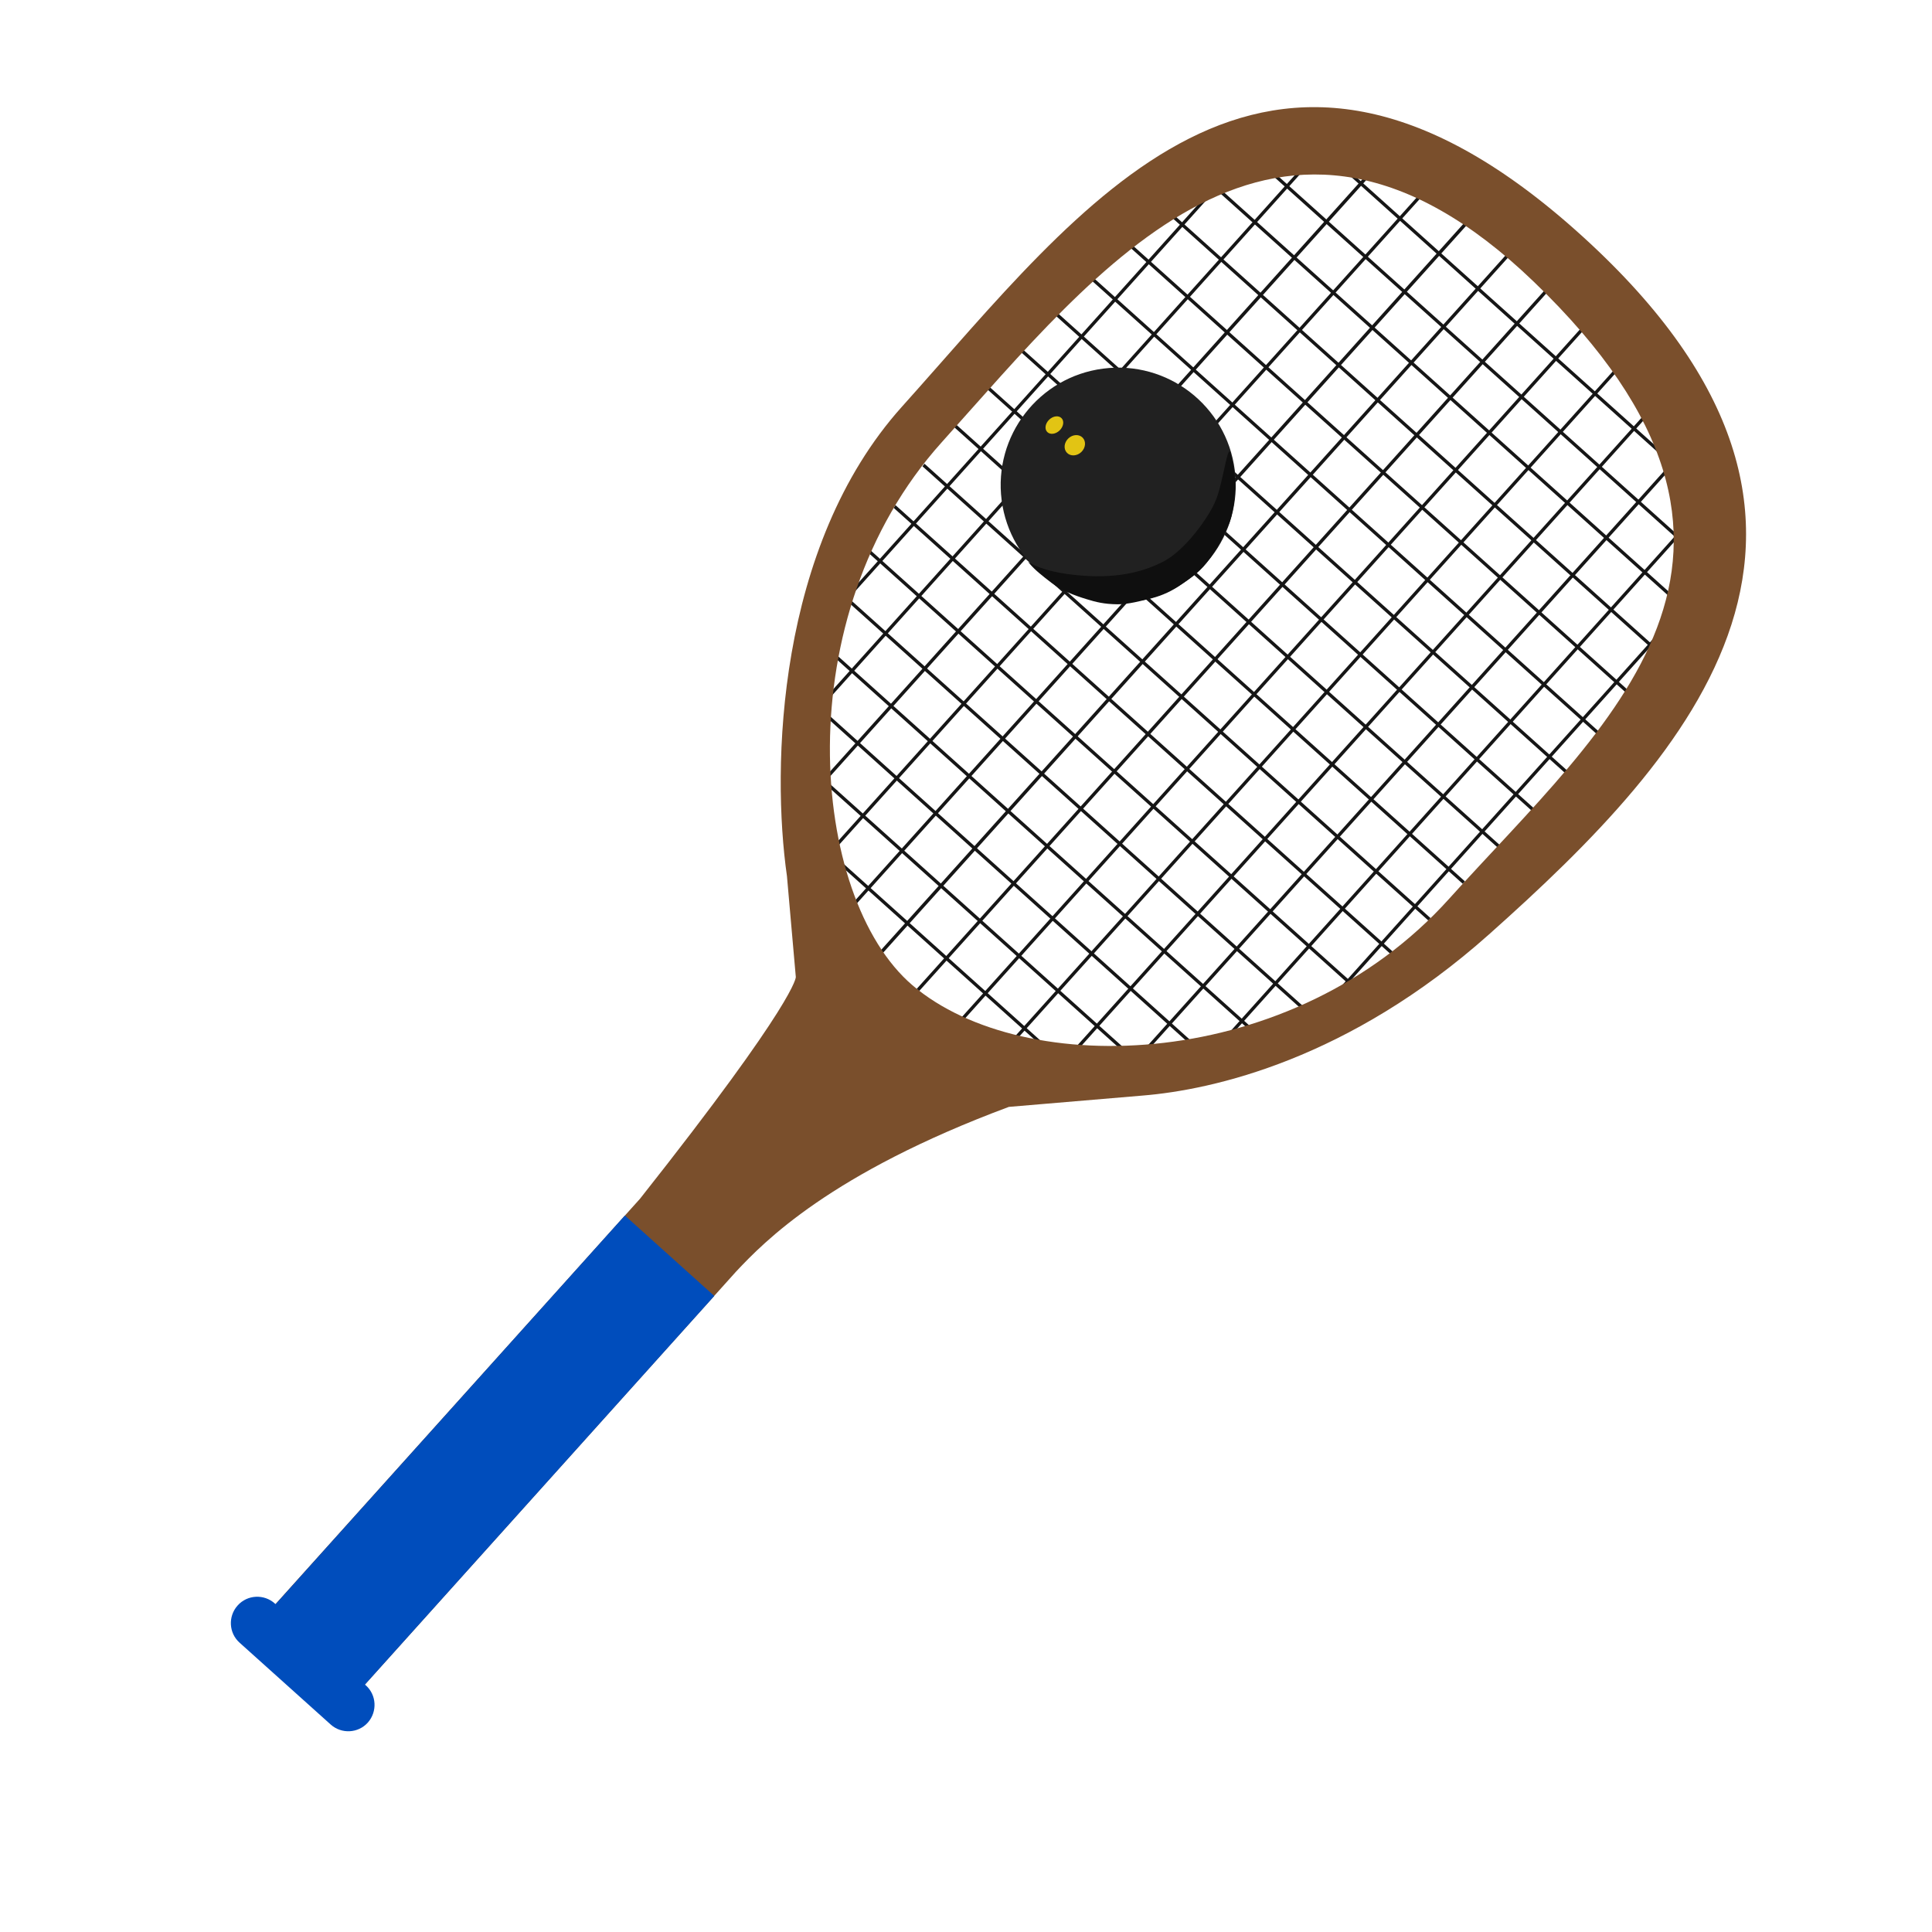 <?xml version="1.0" encoding="utf-8"?>
<!-- Generator: Adobe Illustrator 21.1.0, SVG Export Plug-In . SVG Version: 6.00 Build 0)  -->
<svg version="1.1" id="Warstwa_1" xmlns="http://www.w3.org/2000/svg" xmlns:xlink="http://www.w3.org/1999/xlink" x="0px" y="0px"
	 viewBox="0 0 1417.3 1417.3" style="enable-background:new 0 0 1417.3 1417.3;" xml:space="preserve">
<style type="text/css">
	.st0{clip-path:url(#SVGID_2_);}
	.st1{fill:#161616;}
	.st2{fill:none;stroke:#B1B1B1;stroke-width:1.125;stroke-miterlimit:10;}
	.st3{fill:#7A4F2C;}
	.st4{fill:#004DBC;}
	.st5{fill:#212121;}
	.st6{fill:#0F0F0F;}
	.st7{fill:#E2C414;}
</style>
<g id="squash">
	<g>
		<defs>
			<path id="SVGID_1_" d="M669.4,722.8c-102.8-92.4-89.3-267.4,21.4-398.3C872.5,109.7,982.6,37.5,1151,192
				c218.6,200.6,26.9,339.6-87.8,467.1C948.6,786.7,772.3,815.2,669.4,722.8z"/>
		</defs>
		<clipPath id="SVGID_2_">
			<use xlink:href="#SVGID_1_"  style="overflow:visible;"/>
		</clipPath>
		<g class="st0">
			<g>
				
					<rect x="1034.1" y="-16.4" transform="matrix(0.668 -0.744 0.744 0.668 108.365 874.611)" class="st1" width="2.4" height="664.3"/>
				
					<rect x="1058.8" y="-43.8" transform="matrix(0.668 -0.744 0.744 0.668 136.935 883.855)" class="st1" width="2.4" height="664.3"/>
				<path class="st1" d="M1331.7,482.9"/>
				<path class="st1" d="M837.6,38.8"/>
				
					<rect x="1009.5" y="11" transform="matrix(0.668 -0.744 0.744 0.668 79.794 865.365)" class="st1" width="2.4" height="664.3"/>
				
					<rect x="984.8" y="38.4" transform="matrix(0.668 -0.744 0.744 0.668 51.224 856.115)" class="st1" width="2.4" height="664.3"/>
				
					<rect x="960.2" y="65.9" transform="matrix(0.668 -0.744 0.744 0.668 22.656 846.866)" class="st1" width="2.4" height="664.3"/>
				
					<rect x="935.5" y="93.3" transform="matrix(0.668 -0.744 0.744 0.668 -5.915 837.624)" class="st1" width="2.4" height="664.3"/>
				
					<rect x="910.9" y="120.7" transform="matrix(0.668 -0.744 0.744 0.668 -34.476 828.393)" class="st1" width="2.4" height="664.3"/>
				
					<rect x="886.2" y="148.2" transform="matrix(0.668 -0.744 0.744 0.668 -63.052 819.141)" class="st1" width="2.4" height="664.3"/>
				
					<rect x="861.5" y="175.6" transform="matrix(0.668 -0.744 0.744 0.668 -91.623 809.891)" class="st1" width="2.4" height="664.3"/>
				
					<rect x="836.9" y="203" transform="matrix(0.668 -0.744 0.744 0.668 -120.192 800.644)" class="st1" width="2.4" height="664.3"/>
				
					<rect x="812.2" y="230.4" transform="matrix(0.668 -0.744 0.744 0.668 -148.764 791.407)" class="st1" width="2.4" height="664.3"/>
				
					<rect x="787.6" y="257.9" transform="matrix(0.668 -0.744 0.744 0.668 -177.335 782.163)" class="st1" width="2.4" height="664.3"/>
				
					<rect x="762.9" y="285.3" transform="matrix(0.668 -0.744 0.744 0.668 -205.903 772.918)" class="st1" width="2.4" height="664.3"/>
				
					<rect x="738.3" y="312.7" transform="matrix(0.669 -0.744 0.744 0.669 -234.473 763.649)" class="st1" width="2.4" height="664.3"/>
				
					<rect x="713.6" y="340.1" transform="matrix(0.668 -0.744 0.744 0.668 -263.041 754.423)" class="st1" width="2.4" height="664.3"/>
				
					<rect x="688.9" y="367.6" transform="matrix(0.668 -0.744 0.744 0.668 -291.607 745.174)" class="st1" width="2.4" height="664.3"/>
				<line class="st2" x1="418.5" y1="505.1" x2="912.5" y2="949.2"/>
				
					<rect x="1028.3" y="-118.8" transform="matrix(0.668 -0.744 0.744 0.668 182.554 836.302)" class="st1" width="2.4" height="664.3"/>
				
					<rect x="1059.4" y="-141.7" transform="matrix(0.668 -0.744 0.744 0.668 209.898 851.879)" class="st1" width="2.4" height="664.3"/>
			</g>
			<g>
				
					<rect x="685" y="630.2" transform="matrix(0.668 -0.744 0.744 0.668 -132.311 966)" class="st1" width="664.3" height="2.4"/>
				
					<rect x="713.6" y="655.9" transform="matrix(0.668 -0.744 0.744 0.668 -141.951 995.799)" class="st1" width="664.3" height="2.4"/>
				<line class="st2" x1="1296.4" y1="435.8" x2="852.3" y2="929.8"/>
				<line class="st2" x1="1325" y1="461.5" x2="880.9" y2="955.5"/>
				<polygon class="st1" points="767.4,853.5 765.6,851.9 1223.5,342.5 1225.6,343.8 				"/>
				<polygon class="st1" points="738.8,827.8 737,826.2 1209.2,300.9 1210.9,302.6 				"/>
				<polygon class="st1" points="710.2,802.1 708.4,800.5 1194.3,260 1194.1,263.8 				"/>
				<polygon class="st1" points="681.6,776.4 679.8,774.8 1170.3,229.1 1172.1,230.7 				"/>
				<polygon class="st1" points="653,750.7 651.2,749.1 1140.1,205.2 1142.4,206.3 				"/>
				<polygon class="st1" points="624.4,725 622.6,723.3 1110.8,180.3 1113.6,180.8 				"/>
				<polygon class="st1" points="595.8,699.2 594,697.6 1086.2,150.1 1089.9,149.7 				"/>
				<polygon class="st1" points="567.2,673.5 565.4,671.9 1053,129.6 1054.7,131.3 				"/>
				<polygon class="st1" points="538.6,647.8 536.8,646.2 1009.7,120.1 1014.3,118.7 				"/>
				
					<rect x="399" y="373.1" transform="matrix(0.668 -0.744 0.744 0.668 -35.931 668.025)" class="st1" width="664.3" height="2.4"/>
				
					<rect x="370.4" y="347.4" transform="matrix(0.668 -0.744 0.744 0.668 -26.291 638.23)" class="st1" width="664.3" height="2.4"/>
				<line class="st2" x1="896" y1="75.9" x2="451.9" y2="569.9"/>
				<line class="st2" x1="867.4" y1="50.2" x2="423.3" y2="544.2"/>
			</g>
		</g>
	</g>
	<path class="st3" d="M1092.4,685.4c148.1-132,304.8-301.8,63.5-516.5C926.2-35.5,794.3,150.7,661.7,298.3
		c-92,102.4-95.8,264.8-84.4,344.4c0,0,6.5,74.1,6.5,74c0,0,1.5,16.3-114.3,162.7L191.1,1189l65.6,59L540,932.8
		c20.4-21.7,68.9-72,200.1-120.8c0,0,98-8.3,98.1-8.3C889.9,799.5,989.5,777.1,1092.4,685.4z M669.4,722.8
		c-75.5-64.4-93.2-270.8,21.4-398.3c114.7-127.6,245.9-299,434.3-117.9c209.1,201.1,52.8,325-61.9,452.6
		C948.6,786.7,751.3,792.6,669.4,722.8z"/>
	<path class="st4" d="M268.3,1236.3l-0.6-0.5L524,950.7l-65.6-59l-256.2,285.1l-0.6-0.5c-7.9-7.1-20.2-6.5-27.3,1.5
		c-7.1,7.9-6.5,20.2,1.5,27.3l66.8,60c7.9,7.1,20.2,6.5,27.3-1.5C276.9,1255.6,276.3,1243.4,268.3,1236.3z"/>
	<g>
		
			<ellipse transform="matrix(0.992 -0.128 0.128 0.992 -38.735 107.438)" class="st5" cx="820" cy="356.3" rx="86.2" ry="86.2"/>
		<path class="st6" d="M902.8,332.6c4.9,19.7,3.2,28,3.2,28s-0.6,15.8-5.3,25.7c-5.2,10.9-6.6,14.4-13.1,23.4
			c-7,9.7-12.5,13.2-21.3,19.3c-6.4,4.4-13.2,7.7-21.2,9.8c-7.9,2-17.7,4.6-25.3,4.5c-9.9-0.1-16.1-1.7-22.5-3.7
			c-9.3-2.8-18.6-6.4-25.9-12c-7.3-5.6-12.2-9.5-16.1-14.1c-3.8-4.7,1.9,4.8,32.4,8.2c30.5,3.4,50.9-2,66-9.9
			c15.1-7.8,32.4-31.1,38-44.3S900.7,323.9,902.8,332.6z"/>
		
			<ellipse transform="matrix(0.723 -0.69 0.69 0.723 -1.051 620.531)" class="st7" cx="773.9" cy="311.6" rx="7.3" ry="5.5"/>
		<ellipse transform="matrix(0.723 -0.69 0.69 0.723 -7.114 634.98)" class="st7" cx="788.9" cy="326.4" rx="8" ry="6.9"/>
	</g>
</g>
</svg>
